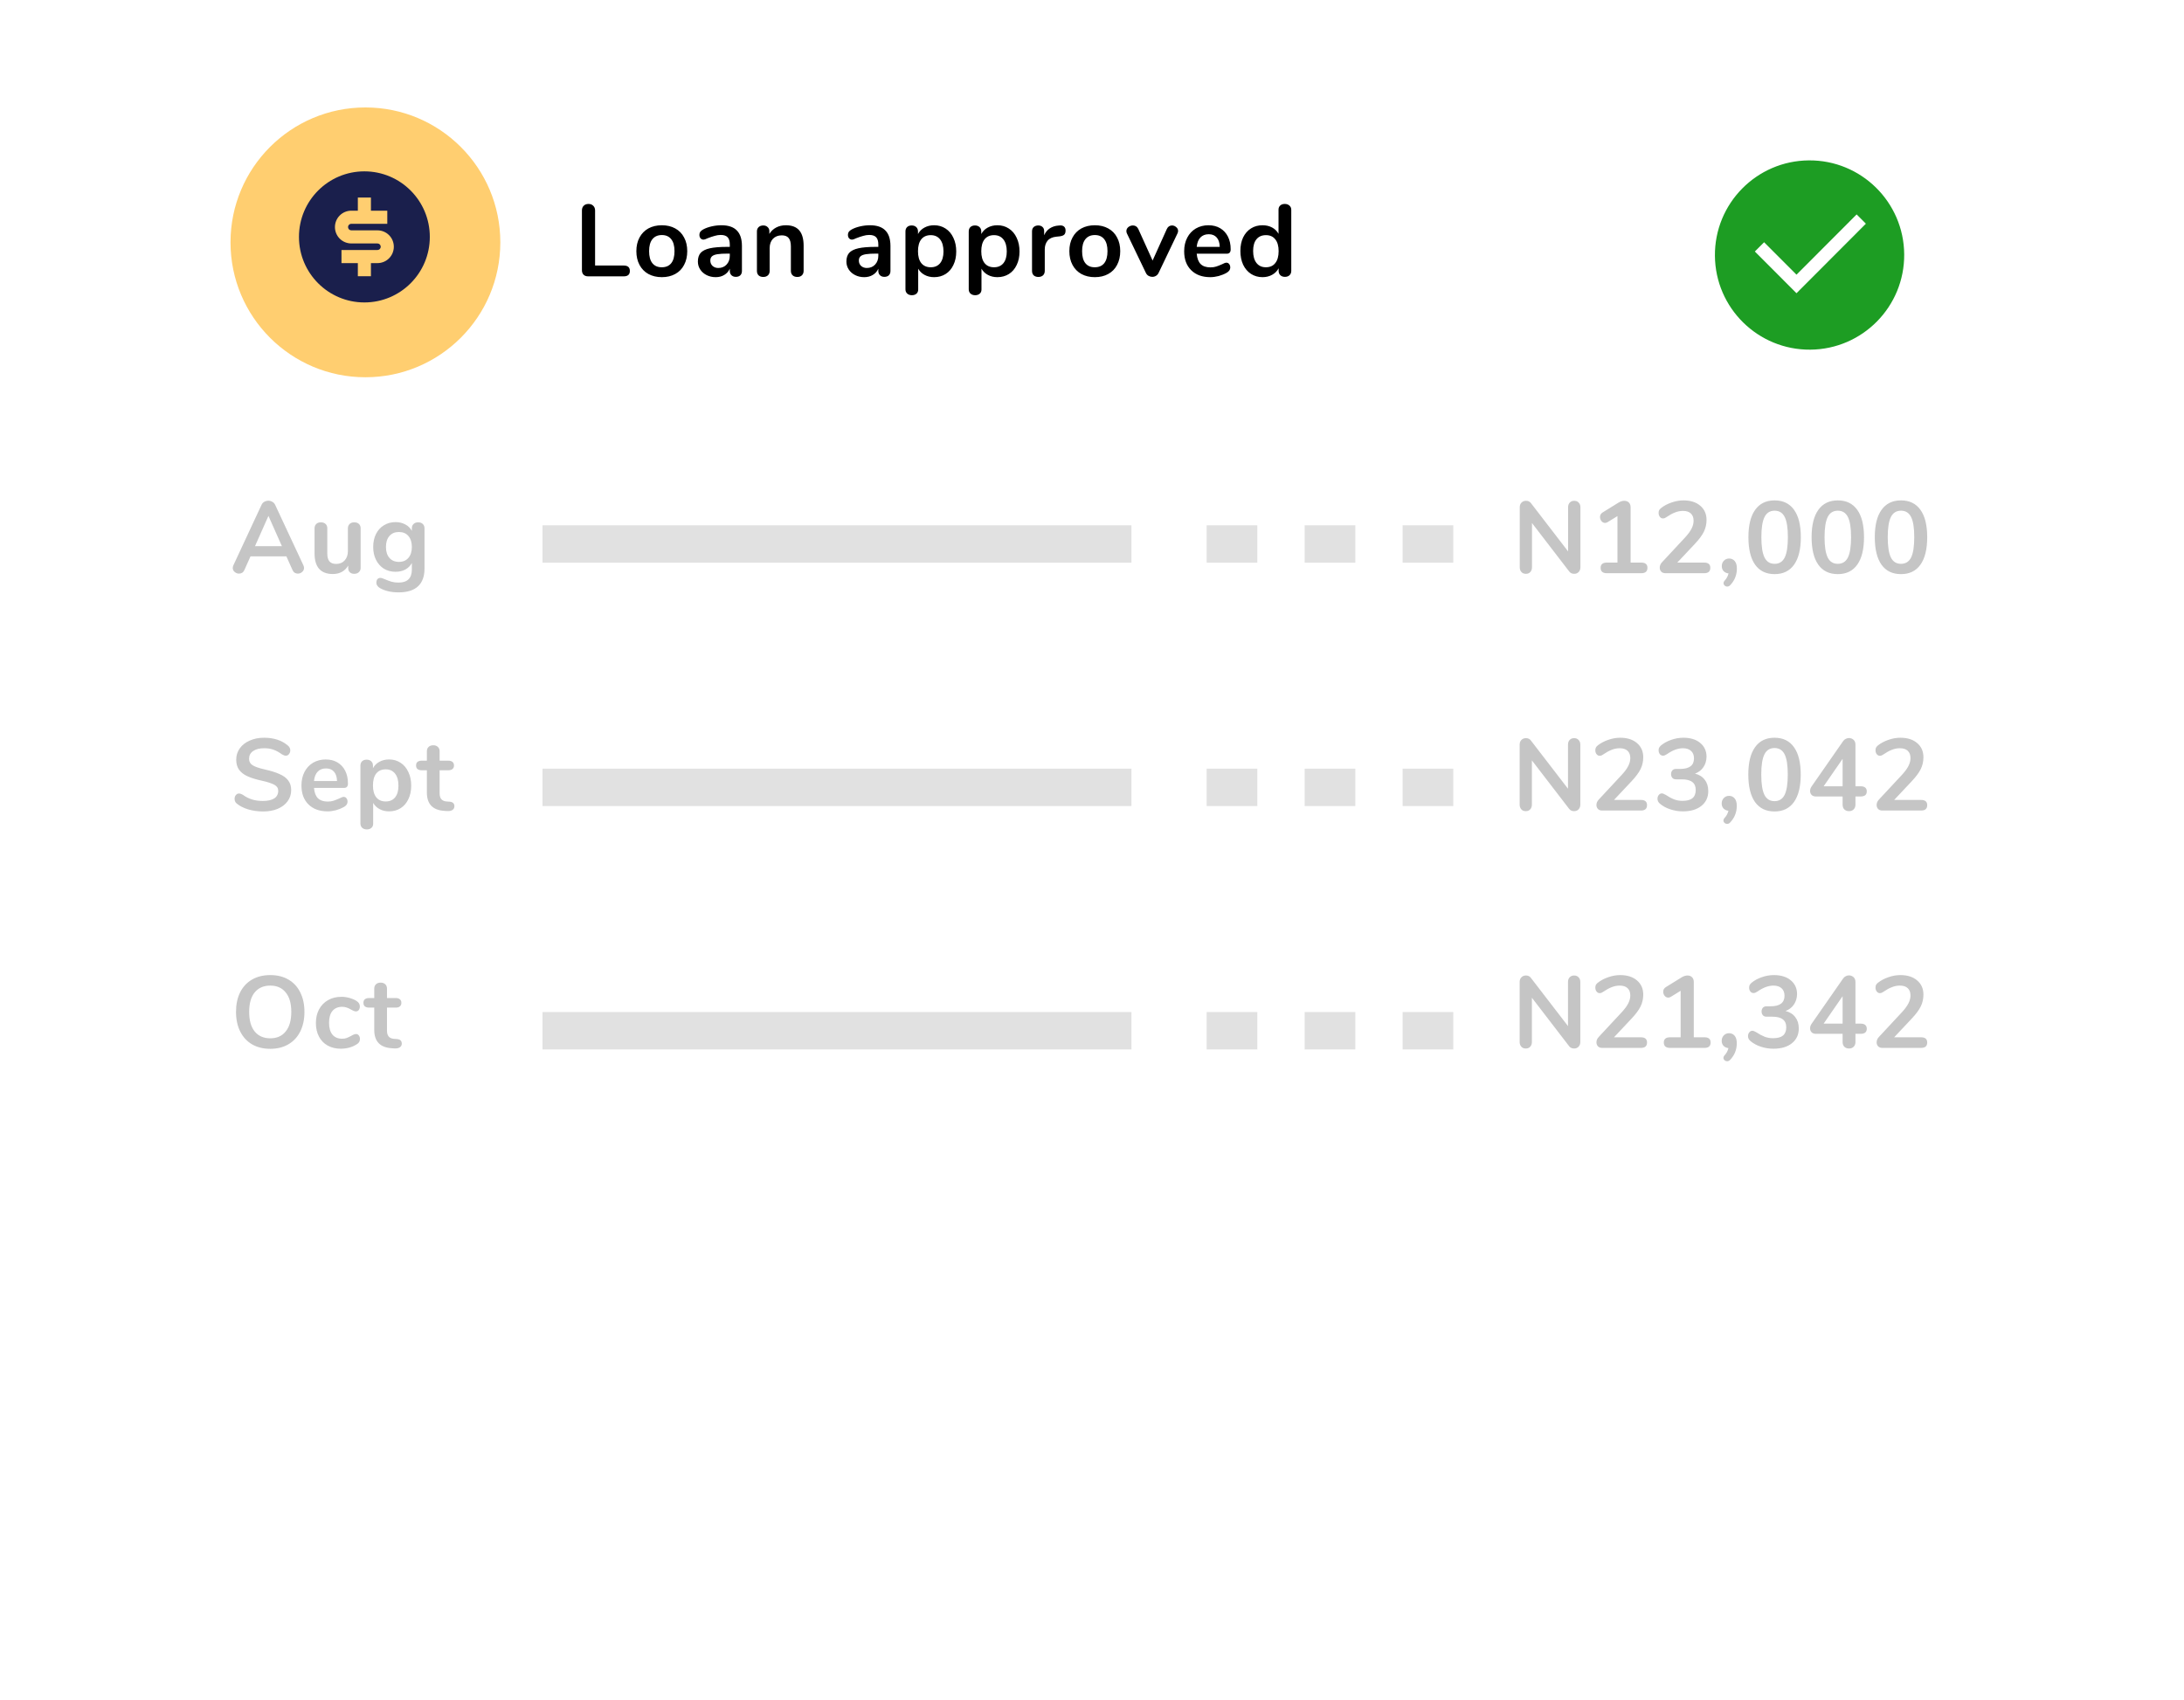 <svg width="257" height="200" viewBox="0 0 257 200" fill="none" xmlns="http://www.w3.org/2000/svg">
    <g filter="url(#filter0_d_5897_3386)">
        <rect x="13" width="230.066" height="141" rx="10" fill="white" />
    </g>
    <rect opacity="0.5" x="63.84" y="61.814" width="69.3" height="4.399" fill="#C5C5C5" />
    <rect opacity="0.5" x="63.84" y="90.455" width="69.3" height="4.399" fill="#C5C5C5" />
    <rect opacity="0.5" x="63.84" y="119.095" width="69.3" height="4.399" fill="#C5C5C5" />
    <rect opacity="0.5" x="165.051" y="61.814" width="5.963" height="4.399" fill="#C5C5C5" />
    <rect opacity="0.5" x="165.051" y="90.455" width="5.963" height="4.399" fill="#C5C5C5" />
    <rect opacity="0.5" x="165.051" y="119.095" width="5.963" height="4.399" fill="#C5C5C5" />
    <rect opacity="0.5" x="153.523" y="61.814" width="5.963" height="4.399" fill="#C5C5C5" />
    <rect opacity="0.5" x="141.992" y="61.814" width="5.963" height="4.399" fill="#C5C5C5" />
    <rect opacity="0.5" x="153.523" y="90.455" width="5.963" height="4.399" fill="#C5C5C5" />
    <rect opacity="0.5" x="141.992" y="90.455" width="5.963" height="4.399" fill="#C5C5C5" />
    <rect opacity="0.5" x="153.523" y="119.095" width="5.963" height="4.399" fill="#C5C5C5" />
    <rect opacity="0.5" x="141.992" y="119.095" width="5.963" height="4.399" fill="#C5C5C5" />
    <circle cx="212.938" cy="30.01" r="11.137" transform="rotate(-90.459 212.938 30.01)" fill="#1D9D23" />
    <g clip-path="url(#clip0_5897_3386)">
        <path d="M211.4 32.323L218.477 25.233L219.566 26.323L211.4 34.505L206.5 29.596L207.589 28.506L211.4 32.323Z" fill="white" />
    </g>
    <path d="M69.21 32.519C68.978 32.519 68.798 32.455 68.67 32.327C68.542 32.199 68.478 32.023 68.478 31.799V24.767C68.478 24.535 68.546 24.351 68.682 24.215C68.826 24.071 69.014 23.999 69.246 23.999C69.486 23.999 69.674 24.071 69.81 24.215C69.954 24.351 70.026 24.535 70.026 24.767V31.247H73.398C73.878 31.247 74.118 31.459 74.118 31.883C74.118 32.307 73.878 32.519 73.398 32.519H69.21ZM77.883 32.615C77.284 32.615 76.755 32.491 76.299 32.243C75.852 31.995 75.504 31.639 75.255 31.175C75.007 30.711 74.883 30.171 74.883 29.555C74.883 28.939 75.007 28.403 75.255 27.947C75.504 27.483 75.852 27.127 76.299 26.879C76.755 26.631 77.284 26.507 77.883 26.507C78.484 26.507 79.007 26.631 79.456 26.879C79.912 27.127 80.26 27.483 80.499 27.947C80.748 28.403 80.871 28.939 80.871 29.555C80.871 30.171 80.748 30.711 80.499 31.175C80.26 31.639 79.912 31.995 79.456 32.243C79.007 32.491 78.484 32.615 77.883 32.615ZM77.871 31.451C78.359 31.451 78.731 31.291 78.987 30.971C79.243 30.651 79.371 30.179 79.371 29.555C79.371 28.939 79.243 28.471 78.987 28.151C78.731 27.823 78.364 27.659 77.883 27.659C77.403 27.659 77.031 27.823 76.767 28.151C76.511 28.471 76.383 28.939 76.383 29.555C76.383 30.179 76.511 30.651 76.767 30.971C77.023 31.291 77.391 31.451 77.871 31.451ZM84.894 26.507C85.71 26.507 86.314 26.711 86.706 27.119C87.106 27.519 87.306 28.131 87.306 28.955V31.883C87.306 32.099 87.242 32.271 87.114 32.399C86.986 32.519 86.81 32.579 86.586 32.579C86.378 32.579 86.206 32.515 86.07 32.387C85.942 32.259 85.878 32.091 85.878 31.883V31.619C85.742 31.931 85.526 32.175 85.23 32.351C84.942 32.527 84.606 32.615 84.222 32.615C83.83 32.615 83.474 32.535 83.154 32.375C82.834 32.215 82.582 31.995 82.398 31.715C82.214 31.435 82.122 31.123 82.122 30.779C82.122 30.347 82.23 30.007 82.446 29.759C82.67 29.511 83.03 29.331 83.526 29.219C84.022 29.107 84.706 29.051 85.578 29.051H85.878V28.775C85.878 28.383 85.794 28.099 85.626 27.923C85.458 27.739 85.186 27.647 84.81 27.647C84.578 27.647 84.342 27.683 84.102 27.755C83.862 27.819 83.578 27.915 83.25 28.043C83.042 28.147 82.89 28.199 82.794 28.199C82.65 28.199 82.53 28.147 82.434 28.043C82.346 27.939 82.302 27.803 82.302 27.635C82.302 27.499 82.334 27.383 82.398 27.287C82.47 27.183 82.586 27.087 82.746 26.999C83.026 26.847 83.358 26.727 83.742 26.639C84.134 26.551 84.518 26.507 84.894 26.507ZM84.522 31.535C84.922 31.535 85.246 31.403 85.494 31.139C85.75 30.867 85.878 30.519 85.878 30.095V29.843H85.662C85.126 29.843 84.71 29.867 84.414 29.915C84.118 29.963 83.906 30.047 83.778 30.167C83.65 30.287 83.586 30.451 83.586 30.659C83.586 30.915 83.674 31.127 83.85 31.295C84.034 31.455 84.258 31.535 84.522 31.535ZM92.478 26.507C93.182 26.507 93.706 26.707 94.05 27.107C94.394 27.507 94.566 28.111 94.566 28.919V31.871C94.566 32.095 94.498 32.271 94.362 32.399C94.234 32.527 94.054 32.591 93.822 32.591C93.59 32.591 93.406 32.527 93.27 32.399C93.134 32.271 93.066 32.095 93.066 31.871V29.003C93.066 28.547 92.978 28.215 92.802 28.007C92.634 27.799 92.366 27.695 91.998 27.695C91.566 27.695 91.218 27.831 90.954 28.103C90.698 28.375 90.57 28.739 90.57 29.195V31.871C90.57 32.095 90.502 32.271 90.366 32.399C90.23 32.527 90.046 32.591 89.814 32.591C89.582 32.591 89.398 32.527 89.262 32.399C89.134 32.271 89.07 32.095 89.07 31.871V27.227C89.07 27.019 89.138 26.851 89.274 26.723C89.41 26.595 89.594 26.531 89.826 26.531C90.034 26.531 90.202 26.595 90.33 26.723C90.466 26.843 90.534 27.003 90.534 27.203V27.527C90.734 27.199 91.002 26.947 91.338 26.771C91.674 26.595 92.054 26.507 92.478 26.507ZM102.372 26.507C103.188 26.507 103.792 26.711 104.184 27.119C104.584 27.519 104.784 28.131 104.784 28.955V31.883C104.784 32.099 104.72 32.271 104.592 32.399C104.464 32.519 104.288 32.579 104.064 32.579C103.856 32.579 103.684 32.515 103.548 32.387C103.42 32.259 103.356 32.091 103.356 31.883V31.619C103.22 31.931 103.004 32.175 102.708 32.351C102.42 32.527 102.084 32.615 101.7 32.615C101.308 32.615 100.952 32.535 100.632 32.375C100.312 32.215 100.06 31.995 99.876 31.715C99.692 31.435 99.6 31.123 99.6 30.779C99.6 30.347 99.708 30.007 99.924 29.759C100.148 29.511 100.508 29.331 101.004 29.219C101.5 29.107 102.184 29.051 103.056 29.051H103.356V28.775C103.356 28.383 103.272 28.099 103.104 27.923C102.936 27.739 102.664 27.647 102.288 27.647C102.056 27.647 101.82 27.683 101.58 27.755C101.34 27.819 101.056 27.915 100.728 28.043C100.52 28.147 100.368 28.199 100.272 28.199C100.128 28.199 100.008 28.147 99.912 28.043C99.824 27.939 99.78 27.803 99.78 27.635C99.78 27.499 99.812 27.383 99.876 27.287C99.948 27.183 100.064 27.087 100.224 26.999C100.504 26.847 100.836 26.727 101.22 26.639C101.612 26.551 101.996 26.507 102.372 26.507ZM102 31.535C102.4 31.535 102.724 31.403 102.972 31.139C103.228 30.867 103.356 30.519 103.356 30.095V29.843H103.14C102.604 29.843 102.188 29.867 101.892 29.915C101.596 29.963 101.384 30.047 101.256 30.167C101.128 30.287 101.064 30.451 101.064 30.659C101.064 30.915 101.152 31.127 101.328 31.295C101.512 31.455 101.736 31.535 102 31.535ZM109.92 26.507C110.424 26.507 110.872 26.635 111.264 26.891C111.664 27.147 111.972 27.511 112.188 27.983C112.412 28.447 112.524 28.983 112.524 29.591C112.524 30.199 112.412 30.731 112.188 31.187C111.972 31.643 111.668 31.995 111.276 32.243C110.884 32.491 110.432 32.615 109.92 32.615C109.504 32.615 109.132 32.527 108.804 32.351C108.476 32.175 108.224 31.931 108.048 31.619V34.067C108.048 34.275 107.98 34.439 107.844 34.559C107.708 34.679 107.528 34.739 107.304 34.739C107.08 34.739 106.896 34.675 106.752 34.547C106.616 34.419 106.548 34.251 106.548 34.043V27.239C106.548 27.023 106.612 26.851 106.74 26.723C106.876 26.595 107.056 26.531 107.28 26.531C107.504 26.531 107.684 26.595 107.82 26.723C107.956 26.851 108.024 27.023 108.024 27.239V27.539C108.2 27.211 108.452 26.959 108.78 26.783C109.116 26.599 109.496 26.507 109.92 26.507ZM109.524 31.451C109.996 31.451 110.364 31.291 110.628 30.971C110.892 30.643 111.024 30.183 111.024 29.591C111.024 28.983 110.892 28.511 110.628 28.175C110.364 27.839 109.996 27.671 109.524 27.671C109.044 27.671 108.672 27.835 108.408 28.163C108.152 28.491 108.024 28.959 108.024 29.567C108.024 30.167 108.152 30.631 108.408 30.959C108.672 31.287 109.044 31.451 109.524 31.451ZM117.367 26.507C117.871 26.507 118.319 26.635 118.711 26.891C119.111 27.147 119.419 27.511 119.635 27.983C119.859 28.447 119.971 28.983 119.971 29.591C119.971 30.199 119.859 30.731 119.635 31.187C119.419 31.643 119.115 31.995 118.723 32.243C118.331 32.491 117.879 32.615 117.367 32.615C116.951 32.615 116.579 32.527 116.251 32.351C115.923 32.175 115.671 31.931 115.495 31.619V34.067C115.495 34.275 115.427 34.439 115.291 34.559C115.155 34.679 114.975 34.739 114.751 34.739C114.527 34.739 114.343 34.675 114.199 34.547C114.063 34.419 113.995 34.251 113.995 34.043V27.239C113.995 27.023 114.059 26.851 114.187 26.723C114.323 26.595 114.503 26.531 114.727 26.531C114.951 26.531 115.131 26.595 115.267 26.723C115.403 26.851 115.471 27.023 115.471 27.239V27.539C115.647 27.211 115.899 26.959 116.227 26.783C116.563 26.599 116.943 26.507 117.367 26.507ZM116.971 31.451C117.443 31.451 117.811 31.291 118.075 30.971C118.339 30.643 118.471 30.183 118.471 29.591C118.471 28.983 118.339 28.511 118.075 28.175C117.811 27.839 117.443 27.671 116.971 27.671C116.491 27.671 116.119 27.835 115.855 28.163C115.599 28.491 115.471 28.959 115.471 29.567C115.471 30.167 115.599 30.631 115.855 30.959C116.119 31.287 116.491 31.451 116.971 31.451ZM124.718 26.531C124.926 26.515 125.09 26.559 125.21 26.663C125.33 26.767 125.39 26.923 125.39 27.131C125.39 27.347 125.338 27.507 125.234 27.611C125.13 27.715 124.942 27.783 124.67 27.815L124.31 27.851C123.838 27.899 123.49 28.059 123.266 28.331C123.05 28.603 122.942 28.943 122.942 29.351V31.871C122.942 32.103 122.87 32.283 122.726 32.411C122.582 32.531 122.402 32.591 122.186 32.591C121.97 32.591 121.79 32.531 121.646 32.411C121.51 32.283 121.442 32.103 121.442 31.871V27.227C121.442 27.003 121.51 26.831 121.646 26.711C121.79 26.591 121.966 26.531 122.174 26.531C122.382 26.531 122.55 26.591 122.678 26.711C122.806 26.823 122.87 26.987 122.87 27.203V27.683C123.022 27.331 123.246 27.059 123.542 26.867C123.846 26.675 124.182 26.567 124.55 26.543L124.718 26.531ZM128.835 32.615C128.235 32.615 127.707 32.491 127.251 32.243C126.803 31.995 126.455 31.639 126.207 31.175C125.959 30.711 125.835 30.171 125.835 29.555C125.835 28.939 125.959 28.403 126.207 27.947C126.455 27.483 126.803 27.127 127.251 26.879C127.707 26.631 128.235 26.507 128.835 26.507C129.435 26.507 129.959 26.631 130.407 26.879C130.863 27.127 131.211 27.483 131.451 27.947C131.699 28.403 131.823 28.939 131.823 29.555C131.823 30.171 131.699 30.711 131.451 31.175C131.211 31.639 130.863 31.995 130.407 32.243C129.959 32.491 129.435 32.615 128.835 32.615ZM128.823 31.451C129.311 31.451 129.683 31.291 129.939 30.971C130.195 30.651 130.323 30.179 130.323 29.555C130.323 28.939 130.195 28.471 129.939 28.151C129.683 27.823 129.315 27.659 128.835 27.659C128.355 27.659 127.983 27.823 127.719 28.151C127.463 28.471 127.335 28.939 127.335 29.555C127.335 30.179 127.463 30.651 127.719 30.971C127.975 31.291 128.343 31.451 128.823 31.451ZM137.299 26.963C137.363 26.819 137.447 26.711 137.551 26.639C137.663 26.567 137.783 26.531 137.911 26.531C138.095 26.531 138.259 26.595 138.403 26.723C138.555 26.843 138.631 26.995 138.631 27.179C138.631 27.275 138.607 27.371 138.559 27.467L136.339 32.111C136.267 32.263 136.163 32.379 136.027 32.459C135.899 32.539 135.755 32.579 135.595 32.579C135.443 32.579 135.295 32.539 135.151 32.459C135.015 32.379 134.911 32.263 134.839 32.111L132.607 27.467C132.567 27.387 132.547 27.295 132.547 27.191C132.547 27.007 132.623 26.851 132.775 26.723C132.935 26.595 133.115 26.531 133.315 26.531C133.603 26.531 133.815 26.671 133.951 26.951L135.631 30.659L137.299 26.963ZM144.314 30.911C144.45 30.911 144.558 30.963 144.638 31.067C144.726 31.171 144.77 31.311 144.77 31.487C144.77 31.735 144.622 31.943 144.326 32.111C144.054 32.263 143.746 32.387 143.402 32.483C143.058 32.571 142.73 32.615 142.418 32.615C141.474 32.615 140.726 32.343 140.174 31.799C139.622 31.255 139.346 30.511 139.346 29.567C139.346 28.967 139.466 28.435 139.706 27.971C139.946 27.507 140.282 27.147 140.714 26.891C141.154 26.635 141.65 26.507 142.202 26.507C142.73 26.507 143.19 26.623 143.582 26.855C143.974 27.087 144.278 27.415 144.494 27.839C144.71 28.263 144.818 28.763 144.818 29.339C144.818 29.683 144.666 29.855 144.362 29.855H140.822C140.87 30.407 141.026 30.815 141.29 31.079C141.554 31.335 141.938 31.463 142.442 31.463C142.698 31.463 142.922 31.431 143.114 31.367C143.314 31.303 143.538 31.215 143.786 31.103C144.026 30.975 144.202 30.911 144.314 30.911ZM142.238 27.563C141.83 27.563 141.502 27.691 141.254 27.947C141.014 28.203 140.87 28.571 140.822 29.051H143.534C143.518 28.563 143.398 28.195 143.174 27.947C142.95 27.691 142.638 27.563 142.238 27.563ZM151.181 23.999C151.405 23.999 151.589 24.063 151.733 24.191C151.877 24.319 151.949 24.487 151.949 24.695V31.871C151.949 32.087 151.881 32.259 151.745 32.387C151.609 32.515 151.429 32.579 151.205 32.579C150.981 32.579 150.801 32.515 150.665 32.387C150.529 32.259 150.461 32.087 150.461 31.871V31.571C150.285 31.899 150.029 32.155 149.693 32.339C149.365 32.523 148.989 32.615 148.565 32.615C148.061 32.615 147.609 32.487 147.209 32.231C146.817 31.975 146.509 31.615 146.285 31.151C146.069 30.679 145.961 30.139 145.961 29.531C145.961 28.923 146.069 28.391 146.285 27.935C146.509 27.479 146.817 27.127 147.209 26.879C147.601 26.631 148.053 26.507 148.565 26.507C148.989 26.507 149.365 26.595 149.693 26.771C150.021 26.947 150.273 27.195 150.449 27.515V24.671C150.449 24.471 150.513 24.311 150.641 24.191C150.777 24.063 150.957 23.999 151.181 23.999ZM148.961 31.451C149.441 31.451 149.809 31.287 150.065 30.959C150.329 30.631 150.461 30.163 150.461 29.555C150.461 28.947 150.329 28.483 150.065 28.163C149.809 27.835 149.445 27.671 148.973 27.671C148.493 27.671 148.121 27.831 147.857 28.151C147.593 28.471 147.461 28.931 147.461 29.531C147.461 30.139 147.593 30.611 147.857 30.947C148.121 31.283 148.489 31.451 148.961 31.451Z" fill="black" />
    <circle cx="43" cy="28.519" r="15.875" fill="#FFCE70" />
    <g clip-path="url(#clip1_5897_3386)">
        <path d="M42.879 35.59C38.627 35.59 35.18 32.137 35.18 27.877C35.18 23.617 38.627 20.164 42.879 20.164C47.131 20.164 50.578 23.617 50.578 27.877C50.578 32.137 47.131 35.59 42.879 35.59ZM40.184 29.42V30.962H42.109V32.505H43.649V30.962H44.419C44.929 30.962 45.419 30.759 45.78 30.397C46.141 30.036 46.343 29.545 46.343 29.034C46.343 28.523 46.141 28.032 45.78 27.671C45.419 27.309 44.929 27.106 44.419 27.106H41.339C41.237 27.106 41.139 27.065 41.067 26.993C40.995 26.92 40.954 26.822 40.954 26.72C40.954 26.618 40.995 26.52 41.067 26.447C41.139 26.375 41.237 26.334 41.339 26.334H45.574V24.792H43.649V23.249H42.109V24.792H41.339C40.828 24.792 40.339 24.995 39.978 25.357C39.617 25.718 39.414 26.209 39.414 26.72C39.414 27.232 39.617 27.722 39.978 28.084C40.339 28.445 40.828 28.648 41.339 28.648H44.419C44.521 28.648 44.619 28.689 44.691 28.761C44.763 28.834 44.804 28.932 44.804 29.034C44.804 29.136 44.763 29.234 44.691 29.307C44.619 29.379 44.521 29.42 44.419 29.42H40.184Z" fill="#1A1F4C" />
    </g>
    <path d="M35.705 66.528C35.753 66.632 35.777 66.736 35.777 66.84C35.777 67.024 35.701 67.18 35.549 67.308C35.405 67.436 35.237 67.5 35.045 67.5C34.917 67.5 34.797 67.468 34.685 67.404C34.573 67.332 34.485 67.224 34.421 67.08L33.701 65.472H29.477L28.757 67.08C28.693 67.224 28.605 67.332 28.493 67.404C28.381 67.468 28.257 67.5 28.121 67.5C27.937 67.5 27.769 67.436 27.617 67.308C27.465 67.18 27.389 67.024 27.389 66.84C27.389 66.736 27.413 66.632 27.461 66.528L30.773 59.412C30.845 59.252 30.953 59.132 31.097 59.052C31.249 58.964 31.409 58.92 31.577 58.92C31.745 58.92 31.901 58.964 32.045 59.052C32.197 59.132 32.309 59.252 32.381 59.412L35.705 66.528ZM33.173 64.272L31.589 60.708L30.005 64.272H33.173ZM41.683 61.464C41.915 61.464 42.099 61.528 42.235 61.656C42.371 61.784 42.439 61.956 42.439 62.172V66.828C42.439 67.036 42.367 67.204 42.223 67.332C42.087 67.46 41.907 67.524 41.683 67.524C41.467 67.524 41.295 67.464 41.167 67.344C41.039 67.224 40.975 67.06 40.975 66.852V66.552C40.791 66.872 40.543 67.12 40.231 67.296C39.919 67.464 39.567 67.548 39.175 67.548C37.735 67.548 37.015 66.74 37.015 65.124V62.172C37.015 61.956 37.083 61.784 37.219 61.656C37.355 61.528 37.535 61.464 37.759 61.464C37.991 61.464 38.175 61.528 38.311 61.656C38.447 61.784 38.515 61.956 38.515 62.172V65.136C38.515 65.552 38.599 65.86 38.767 66.06C38.935 66.26 39.199 66.36 39.559 66.36C39.975 66.36 40.307 66.224 40.555 65.952C40.811 65.672 40.939 65.304 40.939 64.848V62.172C40.939 61.956 41.007 61.784 41.143 61.656C41.279 61.528 41.459 61.464 41.683 61.464ZM49.209 61.464C49.432 61.464 49.612 61.528 49.748 61.656C49.885 61.784 49.953 61.956 49.953 62.172V66.912C49.953 67.832 49.697 68.528 49.184 69C48.672 69.472 47.916 69.708 46.916 69.708C46.044 69.708 45.316 69.544 44.733 69.216C44.437 69.04 44.288 68.828 44.288 68.58C44.288 68.404 44.328 68.264 44.408 68.16C44.496 68.056 44.608 68.004 44.745 68.004C44.816 68.004 44.904 68.02 45.008 68.052C45.112 68.092 45.221 68.136 45.333 68.184C45.62 68.304 45.877 68.396 46.1 68.46C46.333 68.524 46.596 68.556 46.892 68.556C47.941 68.556 48.465 68.044 48.465 67.02V66.252C48.288 66.58 48.032 66.836 47.697 67.02C47.361 67.196 46.977 67.284 46.544 67.284C46.032 67.284 45.577 67.164 45.176 66.924C44.785 66.676 44.477 66.332 44.252 65.892C44.029 65.452 43.916 64.944 43.916 64.368C43.916 63.792 44.025 63.284 44.24 62.844C44.465 62.396 44.776 62.052 45.176 61.812C45.577 61.564 46.032 61.44 46.544 61.44C46.977 61.44 47.361 61.532 47.697 61.716C48.032 61.892 48.288 62.144 48.465 62.472V62.16C48.465 61.952 48.532 61.784 48.669 61.656C48.804 61.528 48.984 61.464 49.209 61.464ZM46.941 66.12C47.42 66.12 47.792 65.964 48.056 65.652C48.328 65.34 48.465 64.912 48.465 64.368C48.465 63.816 48.328 63.384 48.056 63.072C47.792 62.76 47.42 62.604 46.941 62.604C46.468 62.604 46.096 62.76 45.825 63.072C45.553 63.384 45.416 63.816 45.416 64.368C45.416 64.912 45.553 65.34 45.825 65.652C46.096 65.964 46.468 66.12 46.941 66.12Z" fill="#C5C5C5" />
    <path d="M30.965 95.489C30.349 95.489 29.765 95.409 29.213 95.249C28.669 95.081 28.225 94.857 27.881 94.577C27.697 94.441 27.605 94.249 27.605 94.001C27.605 93.833 27.653 93.689 27.749 93.569C27.853 93.441 27.973 93.377 28.109 93.377C28.253 93.377 28.417 93.433 28.601 93.545C28.945 93.793 29.305 93.973 29.681 94.085C30.057 94.197 30.473 94.253 30.929 94.253C31.513 94.253 31.961 94.153 32.273 93.953C32.585 93.745 32.741 93.445 32.741 93.053C32.741 92.749 32.593 92.517 32.297 92.357C32.009 92.189 31.525 92.029 30.845 91.877C30.141 91.725 29.569 91.549 29.129 91.349C28.689 91.149 28.357 90.893 28.133 90.581C27.909 90.269 27.797 89.873 27.797 89.393C27.797 88.897 27.937 88.453 28.217 88.061C28.497 87.669 28.885 87.365 29.381 87.149C29.885 86.925 30.449 86.813 31.073 86.813C32.217 86.813 33.149 87.117 33.869 87.725C33.973 87.813 34.045 87.901 34.085 87.989C34.133 88.069 34.157 88.173 34.157 88.301C34.157 88.469 34.105 88.617 34.001 88.745C33.905 88.865 33.789 88.925 33.653 88.925C33.573 88.925 33.497 88.913 33.425 88.889C33.361 88.865 33.273 88.821 33.161 88.757C32.833 88.517 32.513 88.341 32.201 88.229C31.897 88.109 31.521 88.049 31.073 88.049C30.529 88.049 30.097 88.161 29.777 88.385C29.465 88.601 29.309 88.905 29.309 89.297C29.309 89.625 29.449 89.877 29.729 90.053C30.009 90.229 30.485 90.393 31.157 90.545C31.869 90.705 32.445 90.885 32.885 91.085C33.333 91.277 33.673 91.525 33.905 91.829C34.145 92.133 34.265 92.513 34.265 92.969C34.265 93.465 34.125 93.905 33.845 94.289C33.573 94.665 33.185 94.961 32.681 95.177C32.185 95.385 31.613 95.489 30.965 95.489ZM40.441 93.773C40.577 93.773 40.685 93.825 40.765 93.929C40.853 94.033 40.897 94.173 40.897 94.349C40.897 94.597 40.749 94.805 40.453 94.973C40.181 95.125 39.873 95.249 39.529 95.345C39.185 95.433 38.857 95.477 38.545 95.477C37.601 95.477 36.853 95.205 36.301 94.661C35.749 94.117 35.473 93.373 35.473 92.429C35.473 91.829 35.593 91.297 35.833 90.833C36.073 90.369 36.409 90.009 36.841 89.753C37.281 89.497 37.777 89.369 38.329 89.369C38.857 89.369 39.317 89.485 39.709 89.717C40.101 89.949 40.405 90.277 40.621 90.701C40.837 91.125 40.945 91.625 40.945 92.201C40.945 92.545 40.793 92.717 40.489 92.717H36.949C36.997 93.269 37.153 93.677 37.417 93.941C37.681 94.197 38.065 94.325 38.569 94.325C38.825 94.325 39.049 94.293 39.241 94.229C39.441 94.165 39.665 94.077 39.913 93.965C40.153 93.837 40.329 93.773 40.441 93.773ZM38.365 90.425C37.957 90.425 37.629 90.553 37.381 90.809C37.141 91.065 36.997 91.433 36.949 91.913H39.661C39.645 91.425 39.525 91.057 39.301 90.809C39.077 90.553 38.765 90.425 38.365 90.425ZM45.784 89.369C46.288 89.369 46.736 89.497 47.128 89.753C47.528 90.009 47.836 90.373 48.052 90.845C48.276 91.309 48.388 91.845 48.388 92.453C48.388 93.061 48.276 93.593 48.052 94.049C47.836 94.505 47.532 94.857 47.14 95.105C46.748 95.353 46.296 95.477 45.784 95.477C45.368 95.477 44.996 95.389 44.668 95.213C44.34 95.037 44.088 94.793 43.912 94.481V96.929C43.912 97.137 43.844 97.301 43.708 97.421C43.572 97.541 43.392 97.601 43.168 97.601C42.944 97.601 42.76 97.537 42.616 97.409C42.48 97.281 42.412 97.113 42.412 96.905V90.101C42.412 89.885 42.476 89.713 42.604 89.585C42.74 89.457 42.92 89.393 43.144 89.393C43.368 89.393 43.548 89.457 43.684 89.585C43.82 89.713 43.888 89.885 43.888 90.101V90.401C44.064 90.073 44.316 89.821 44.644 89.645C44.98 89.461 45.36 89.369 45.784 89.369ZM45.388 94.313C45.86 94.313 46.228 94.153 46.492 93.833C46.756 93.505 46.888 93.045 46.888 92.453C46.888 91.845 46.756 91.373 46.492 91.037C46.228 90.701 45.86 90.533 45.388 90.533C44.908 90.533 44.536 90.697 44.272 91.025C44.016 91.353 43.888 91.821 43.888 92.429C43.888 93.029 44.016 93.493 44.272 93.821C44.536 94.149 44.908 94.313 45.388 94.313ZM52.872 94.337C53.272 94.361 53.472 94.541 53.472 94.877C53.472 95.069 53.392 95.217 53.232 95.321C53.08 95.417 52.86 95.457 52.572 95.441L52.248 95.417C50.904 95.321 50.232 94.601 50.232 93.257V90.641H49.632C49.416 90.641 49.248 90.593 49.128 90.497C49.016 90.401 48.96 90.261 48.96 90.077C48.96 89.893 49.016 89.753 49.128 89.657C49.248 89.561 49.416 89.513 49.632 89.513H50.232V88.409C50.232 88.193 50.3 88.021 50.436 87.893C50.572 87.765 50.756 87.701 50.988 87.701C51.212 87.701 51.392 87.765 51.528 87.893C51.664 88.021 51.732 88.193 51.732 88.409V89.513H52.752C52.968 89.513 53.132 89.561 53.244 89.657C53.364 89.753 53.424 89.893 53.424 90.077C53.424 90.261 53.364 90.401 53.244 90.497C53.132 90.593 52.968 90.641 52.752 90.641H51.732V93.365C51.732 93.957 52.004 94.273 52.548 94.313L52.872 94.337Z" fill="#C5C5C5" />
    <path d="M31.805 123.42C30.981 123.42 30.265 123.244 29.657 122.892C29.057 122.54 28.593 122.036 28.265 121.38C27.937 120.724 27.773 119.956 27.773 119.076C27.773 118.196 27.933 117.432 28.253 116.784C28.581 116.128 29.049 115.624 29.657 115.272C30.265 114.92 30.981 114.744 31.805 114.744C32.629 114.744 33.341 114.92 33.941 115.272C34.549 115.624 35.013 116.128 35.333 116.784C35.661 117.432 35.825 118.196 35.825 119.076C35.825 119.956 35.661 120.724 35.333 121.38C35.005 122.036 34.537 122.54 33.929 122.892C33.329 123.244 32.621 123.42 31.805 123.42ZM31.805 122.184C32.581 122.184 33.185 121.916 33.617 121.38C34.057 120.844 34.277 120.076 34.277 119.076C34.277 118.076 34.057 117.312 33.617 116.784C33.185 116.248 32.581 115.98 31.805 115.98C31.021 115.98 30.409 116.248 29.969 116.784C29.537 117.312 29.321 118.076 29.321 119.076C29.321 120.076 29.537 120.844 29.969 121.38C30.409 121.916 31.021 122.184 31.805 122.184ZM40.101 123.408C39.517 123.408 39.001 123.284 38.553 123.036C38.113 122.788 37.773 122.436 37.533 121.98C37.293 121.524 37.173 120.992 37.173 120.384C37.173 119.776 37.297 119.24 37.545 118.776C37.801 118.304 38.157 117.94 38.613 117.684C39.069 117.428 39.593 117.3 40.185 117.3C40.497 117.3 40.809 117.344 41.121 117.432C41.441 117.52 41.721 117.64 41.961 117.792C42.217 117.96 42.345 118.172 42.345 118.428C42.345 118.604 42.301 118.748 42.213 118.86C42.133 118.964 42.025 119.016 41.889 119.016C41.801 119.016 41.709 118.996 41.613 118.956C41.517 118.916 41.421 118.868 41.325 118.812C41.149 118.708 40.981 118.628 40.821 118.572C40.661 118.508 40.477 118.476 40.269 118.476C39.773 118.476 39.389 118.64 39.117 118.968C38.853 119.288 38.721 119.752 38.721 120.36C38.721 120.96 38.853 121.424 39.117 121.752C39.389 122.072 39.773 122.232 40.269 122.232C40.469 122.232 40.645 122.204 40.797 122.148C40.957 122.084 41.133 122 41.325 121.896C41.445 121.824 41.549 121.772 41.637 121.74C41.725 121.7 41.813 121.68 41.901 121.68C42.029 121.68 42.137 121.736 42.225 121.848C42.313 121.96 42.357 122.1 42.357 122.268C42.357 122.404 42.325 122.524 42.261 122.628C42.205 122.724 42.109 122.812 41.973 122.892C41.725 123.052 41.437 123.18 41.109 123.276C40.781 123.364 40.445 123.408 40.101 123.408ZM46.679 122.268C47.079 122.292 47.279 122.472 47.279 122.808C47.279 123 47.199 123.148 47.039 123.252C46.887 123.348 46.667 123.388 46.379 123.372L46.055 123.348C44.711 123.252 44.039 122.532 44.039 121.188V118.572H43.439C43.223 118.572 43.055 118.524 42.935 118.428C42.823 118.332 42.767 118.192 42.767 118.008C42.767 117.824 42.823 117.684 42.935 117.588C43.055 117.492 43.223 117.444 43.439 117.444H44.039V116.34C44.039 116.124 44.107 115.952 44.243 115.824C44.379 115.696 44.563 115.632 44.795 115.632C45.019 115.632 45.199 115.696 45.335 115.824C45.471 115.952 45.539 116.124 45.539 116.34V117.444H46.559C46.775 117.444 46.939 117.492 47.051 117.588C47.171 117.684 47.231 117.824 47.231 118.008C47.231 118.192 47.171 118.332 47.051 118.428C46.939 118.524 46.775 118.572 46.559 118.572H45.539V121.296C45.539 121.888 45.811 122.204 46.355 122.244L46.679 122.268Z" fill="#C5C5C5" />
    <path d="M185.243 58.932C185.467 58.932 185.643 59.004 185.771 59.148C185.907 59.284 185.975 59.468 185.975 59.7V66.744C185.975 66.976 185.907 67.164 185.771 67.308C185.635 67.452 185.459 67.524 185.243 67.524C184.987 67.524 184.791 67.432 184.655 67.248L180.275 61.548V66.744C180.275 66.976 180.211 67.164 180.083 67.308C179.955 67.452 179.779 67.524 179.555 67.524C179.331 67.524 179.155 67.452 179.027 67.308C178.899 67.164 178.835 66.976 178.835 66.744V59.7C178.835 59.468 178.903 59.284 179.039 59.148C179.175 59.004 179.355 58.932 179.579 58.932C179.827 58.932 180.019 59.024 180.155 59.208L184.523 64.884V59.7C184.523 59.468 184.587 59.284 184.715 59.148C184.851 59.004 185.027 58.932 185.243 58.932ZM193.14 66.204C193.62 66.204 193.86 66.408 193.86 66.816C193.86 67.24 193.62 67.452 193.14 67.452H189.084C188.596 67.452 188.352 67.24 188.352 66.816C188.352 66.408 188.596 66.204 189.084 66.204H190.332V60.732L189.18 61.44C189.068 61.504 188.968 61.536 188.88 61.536C188.712 61.536 188.568 61.464 188.448 61.32C188.336 61.176 188.28 61.016 188.28 60.84C188.28 60.608 188.384 60.428 188.592 60.3L190.452 59.148C190.692 59.004 190.92 58.932 191.136 58.932C191.36 58.932 191.54 59 191.676 59.136C191.812 59.272 191.88 59.46 191.88 59.7V66.204H193.14ZM200.539 66.204C201.019 66.204 201.259 66.408 201.259 66.816C201.259 67.24 201.019 67.452 200.539 67.452H195.979C195.771 67.452 195.607 67.392 195.487 67.272C195.367 67.144 195.307 66.988 195.307 66.804C195.307 66.564 195.399 66.348 195.583 66.156L198.319 63.216C198.655 62.848 198.899 62.512 199.051 62.208C199.211 61.896 199.291 61.588 199.291 61.284C199.291 60.908 199.183 60.62 198.967 60.42C198.751 60.22 198.443 60.12 198.043 60.12C197.715 60.12 197.395 60.184 197.083 60.312C196.779 60.432 196.471 60.6 196.159 60.816C196.079 60.872 195.999 60.92 195.919 60.96C195.839 60.992 195.759 61.008 195.679 61.008C195.543 61.008 195.423 60.944 195.319 60.816C195.223 60.688 195.175 60.536 195.175 60.36C195.175 60.24 195.195 60.136 195.235 60.048C195.283 59.96 195.355 59.876 195.451 59.796C195.803 59.516 196.215 59.296 196.687 59.136C197.159 58.968 197.631 58.884 198.103 58.884C198.927 58.884 199.583 59.092 200.071 59.508C200.567 59.924 200.815 60.484 200.815 61.188C200.815 61.676 200.711 62.136 200.503 62.568C200.295 62.992 199.943 63.468 199.447 63.996L197.371 66.204H200.539ZM203.474 65.724C203.746 65.724 203.966 65.824 204.134 66.024C204.302 66.224 204.386 66.516 204.386 66.9C204.386 67.66 204.122 68.316 203.594 68.868C203.49 68.972 203.378 69.024 203.258 69.024C203.138 69.024 203.034 68.984 202.946 68.904C202.858 68.824 202.814 68.728 202.814 68.616C202.814 68.52 202.854 68.428 202.934 68.34C203.174 68.084 203.33 67.796 203.402 67.476C203.17 67.452 202.978 67.364 202.826 67.212C202.682 67.052 202.61 66.856 202.61 66.624C202.61 66.368 202.69 66.156 202.85 65.988C203.018 65.812 203.226 65.724 203.474 65.724ZM208.827 67.56C207.827 67.56 207.063 67.192 206.535 66.456C206.007 65.712 205.743 64.632 205.743 63.216C205.743 61.808 206.007 60.736 206.535 60C207.063 59.256 207.827 58.884 208.827 58.884C209.827 58.884 210.591 59.256 211.119 60C211.647 60.736 211.911 61.808 211.911 63.216C211.911 64.624 211.647 65.7 211.119 66.444C210.591 67.188 209.827 67.56 208.827 67.56ZM208.827 66.348C209.371 66.348 209.767 66.1 210.015 65.604C210.263 65.1 210.387 64.304 210.387 63.216C210.387 62.12 210.263 61.328 210.015 60.84C209.767 60.344 209.371 60.096 208.827 60.096C208.283 60.096 207.887 60.344 207.639 60.84C207.391 61.336 207.267 62.128 207.267 63.216C207.267 64.304 207.391 65.1 207.639 65.604C207.887 66.1 208.283 66.348 208.827 66.348ZM216.262 67.56C215.262 67.56 214.498 67.192 213.97 66.456C213.442 65.712 213.178 64.632 213.178 63.216C213.178 61.808 213.442 60.736 213.97 60C214.498 59.256 215.262 58.884 216.262 58.884C217.262 58.884 218.026 59.256 218.554 60C219.082 60.736 219.346 61.808 219.346 63.216C219.346 64.624 219.082 65.7 218.554 66.444C218.026 67.188 217.262 67.56 216.262 67.56ZM216.262 66.348C216.806 66.348 217.202 66.1 217.45 65.604C217.698 65.1 217.822 64.304 217.822 63.216C217.822 62.12 217.698 61.328 217.45 60.84C217.202 60.344 216.806 60.096 216.262 60.096C215.718 60.096 215.322 60.344 215.074 60.84C214.826 61.336 214.702 62.128 214.702 63.216C214.702 64.304 214.826 65.1 215.074 65.604C215.322 66.1 215.718 66.348 216.262 66.348ZM223.698 67.56C222.698 67.56 221.934 67.192 221.406 66.456C220.878 65.712 220.614 64.632 220.614 63.216C220.614 61.808 220.878 60.736 221.406 60C221.934 59.256 222.698 58.884 223.698 58.884C224.698 58.884 225.462 59.256 225.99 60C226.518 60.736 226.782 61.808 226.782 63.216C226.782 64.624 226.518 65.7 225.99 66.444C225.462 67.188 224.698 67.56 223.698 67.56ZM223.698 66.348C224.242 66.348 224.638 66.1 224.886 65.604C225.134 65.1 225.258 64.304 225.258 63.216C225.258 62.12 225.134 61.328 224.886 60.84C224.638 60.344 224.242 60.096 223.698 60.096C223.154 60.096 222.758 60.344 222.51 60.84C222.262 61.336 222.138 62.128 222.138 63.216C222.138 64.304 222.262 65.1 222.51 65.604C222.758 66.1 223.154 66.348 223.698 66.348Z" fill="#C5C5C5" />
    <path d="M185.232 86.861C185.456 86.861 185.632 86.933 185.76 87.077C185.896 87.213 185.964 87.397 185.964 87.629V94.673C185.964 94.905 185.896 95.093 185.76 95.237C185.624 95.381 185.448 95.453 185.232 95.453C184.976 95.453 184.78 95.361 184.644 95.177L180.264 89.477V94.673C180.264 94.905 180.2 95.093 180.072 95.237C179.944 95.381 179.768 95.453 179.544 95.453C179.32 95.453 179.144 95.381 179.016 95.237C178.888 95.093 178.824 94.905 178.824 94.673V87.629C178.824 87.397 178.892 87.213 179.028 87.077C179.164 86.933 179.344 86.861 179.568 86.861C179.816 86.861 180.008 86.953 180.144 87.137L184.512 92.813V87.629C184.512 87.397 184.576 87.213 184.704 87.077C184.84 86.933 185.016 86.861 185.232 86.861ZM193.092 94.133C193.572 94.133 193.812 94.337 193.812 94.745C193.812 95.169 193.572 95.381 193.092 95.381H188.532C188.324 95.381 188.16 95.321 188.04 95.201C187.92 95.073 187.86 94.917 187.86 94.733C187.86 94.493 187.952 94.277 188.136 94.085L190.872 91.145C191.208 90.777 191.452 90.441 191.604 90.137C191.764 89.825 191.844 89.517 191.844 89.213C191.844 88.837 191.736 88.549 191.52 88.349C191.304 88.149 190.996 88.049 190.596 88.049C190.268 88.049 189.948 88.113 189.636 88.241C189.332 88.361 189.024 88.529 188.712 88.745C188.632 88.801 188.552 88.849 188.472 88.889C188.392 88.921 188.312 88.937 188.232 88.937C188.096 88.937 187.976 88.873 187.872 88.745C187.776 88.617 187.728 88.465 187.728 88.289C187.728 88.169 187.748 88.065 187.788 87.977C187.836 87.889 187.908 87.805 188.004 87.725C188.356 87.445 188.768 87.225 189.24 87.065C189.712 86.897 190.184 86.813 190.656 86.813C191.48 86.813 192.136 87.021 192.624 87.437C193.12 87.853 193.368 88.413 193.368 89.117C193.368 89.605 193.264 90.065 193.056 90.497C192.848 90.921 192.496 91.397 192 91.925L189.924 94.133H193.092ZM199.459 91.037C199.963 91.165 200.347 91.409 200.611 91.769C200.883 92.121 201.019 92.561 201.019 93.089C201.019 93.817 200.751 94.397 200.215 94.829C199.679 95.261 198.955 95.477 198.043 95.477C197.523 95.477 197.023 95.397 196.543 95.237C196.063 95.077 195.655 94.853 195.319 94.565C195.135 94.405 195.043 94.217 195.043 94.001C195.043 93.825 195.091 93.677 195.187 93.557C195.291 93.429 195.411 93.365 195.547 93.365C195.627 93.365 195.699 93.381 195.763 93.413C195.827 93.437 195.915 93.481 196.027 93.545C196.363 93.769 196.683 93.941 196.987 94.061C197.291 94.181 197.623 94.241 197.983 94.241C198.511 94.241 198.903 94.137 199.159 93.929C199.415 93.713 199.543 93.389 199.543 92.957C199.543 92.533 199.407 92.221 199.135 92.021C198.871 91.813 198.459 91.709 197.899 91.709H197.215C197.031 91.709 196.887 91.649 196.783 91.529C196.687 91.401 196.639 91.257 196.639 91.097C196.639 90.929 196.687 90.785 196.783 90.665C196.887 90.545 197.031 90.485 197.215 90.485H197.695C198.791 90.485 199.339 90.073 199.339 89.249C199.339 88.865 199.223 88.569 198.991 88.361C198.759 88.153 198.439 88.049 198.031 88.049C197.447 88.049 196.823 88.281 196.159 88.745C196.047 88.809 195.959 88.857 195.895 88.889C195.831 88.913 195.759 88.925 195.679 88.925C195.543 88.925 195.423 88.865 195.319 88.745C195.223 88.617 195.175 88.465 195.175 88.289C195.175 88.169 195.195 88.069 195.235 87.989C195.283 87.901 195.355 87.813 195.451 87.725C195.787 87.445 196.187 87.225 196.651 87.065C197.123 86.897 197.603 86.813 198.091 86.813C198.923 86.813 199.583 87.017 200.071 87.425C200.567 87.833 200.815 88.377 200.815 89.057C200.807 89.521 200.683 89.929 200.443 90.281C200.211 90.625 199.883 90.877 199.459 91.037ZM203.463 93.653C203.735 93.653 203.955 93.753 204.123 93.953C204.291 94.153 204.375 94.445 204.375 94.829C204.375 95.589 204.111 96.245 203.583 96.797C203.479 96.901 203.367 96.953 203.247 96.953C203.127 96.953 203.023 96.913 202.935 96.833C202.847 96.753 202.803 96.657 202.803 96.545C202.803 96.449 202.843 96.357 202.923 96.269C203.163 96.013 203.319 95.725 203.391 95.405C203.159 95.381 202.967 95.293 202.815 95.141C202.671 94.981 202.599 94.785 202.599 94.553C202.599 94.297 202.679 94.085 202.839 93.917C203.007 93.741 203.215 93.653 203.463 93.653ZM208.815 95.489C207.815 95.489 207.051 95.121 206.523 94.385C205.995 93.641 205.731 92.561 205.731 91.145C205.731 89.737 205.995 88.665 206.523 87.929C207.051 87.185 207.815 86.813 208.815 86.813C209.815 86.813 210.579 87.185 211.107 87.929C211.635 88.665 211.899 89.737 211.899 91.145C211.899 92.553 211.635 93.629 211.107 94.373C210.579 95.117 209.815 95.489 208.815 95.489ZM208.815 94.277C209.359 94.277 209.755 94.029 210.003 93.533C210.251 93.029 210.375 92.233 210.375 91.145C210.375 90.049 210.251 89.257 210.003 88.769C209.755 88.273 209.359 88.025 208.815 88.025C208.271 88.025 207.875 88.273 207.627 88.769C207.379 89.265 207.255 90.057 207.255 91.145C207.255 92.233 207.379 93.029 207.627 93.533C207.875 94.029 208.271 94.277 208.815 94.277ZM218.951 92.525C219.191 92.525 219.371 92.577 219.491 92.681C219.611 92.785 219.671 92.933 219.671 93.125C219.671 93.525 219.431 93.725 218.951 93.725H218.339V94.673C218.339 94.921 218.267 95.113 218.123 95.249C217.987 95.385 217.807 95.453 217.583 95.453C217.359 95.453 217.175 95.385 217.031 95.249C216.895 95.113 216.827 94.921 216.827 94.673V93.725H213.683C213.467 93.725 213.299 93.665 213.179 93.545C213.059 93.417 212.999 93.261 212.999 93.077C212.999 92.885 213.063 92.701 213.191 92.525L216.899 87.197C216.979 87.085 217.079 87.001 217.199 86.945C217.319 86.881 217.443 86.849 217.571 86.849C217.779 86.849 217.959 86.917 218.111 87.053C218.263 87.189 218.339 87.381 218.339 87.629V92.525H218.951ZM216.827 92.525V89.297L214.595 92.525H216.827ZM226.062 94.133C226.542 94.133 226.782 94.337 226.782 94.745C226.782 95.169 226.542 95.381 226.062 95.381H221.502C221.294 95.381 221.13 95.321 221.01 95.201C220.89 95.073 220.83 94.917 220.83 94.733C220.83 94.493 220.922 94.277 221.106 94.085L223.842 91.145C224.178 90.777 224.422 90.441 224.574 90.137C224.734 89.825 224.814 89.517 224.814 89.213C224.814 88.837 224.706 88.549 224.49 88.349C224.274 88.149 223.966 88.049 223.566 88.049C223.238 88.049 222.918 88.113 222.606 88.241C222.302 88.361 221.994 88.529 221.682 88.745C221.602 88.801 221.522 88.849 221.442 88.889C221.362 88.921 221.282 88.937 221.202 88.937C221.066 88.937 220.946 88.873 220.842 88.745C220.746 88.617 220.698 88.465 220.698 88.289C220.698 88.169 220.718 88.065 220.758 87.977C220.806 87.889 220.878 87.805 220.974 87.725C221.326 87.445 221.738 87.225 222.21 87.065C222.682 86.897 223.154 86.813 223.626 86.813C224.45 86.813 225.106 87.021 225.594 87.437C226.09 87.853 226.338 88.413 226.338 89.117C226.338 89.605 226.234 90.065 226.026 90.497C225.818 90.921 225.466 91.397 224.97 91.925L222.894 94.133H226.062Z" fill="#C5C5C5" />
    <path d="M185.232 114.792C185.456 114.792 185.632 114.864 185.76 115.008C185.896 115.144 185.964 115.328 185.964 115.56V122.604C185.964 122.836 185.896 123.024 185.76 123.168C185.624 123.312 185.448 123.384 185.232 123.384C184.976 123.384 184.78 123.292 184.644 123.108L180.264 117.408V122.604C180.264 122.836 180.2 123.024 180.072 123.168C179.944 123.312 179.768 123.384 179.544 123.384C179.32 123.384 179.144 123.312 179.016 123.168C178.888 123.024 178.824 122.836 178.824 122.604V115.56C178.824 115.328 178.892 115.144 179.028 115.008C179.164 114.864 179.344 114.792 179.568 114.792C179.816 114.792 180.008 114.884 180.144 115.068L184.512 120.744V115.56C184.512 115.328 184.576 115.144 184.704 115.008C184.84 114.864 185.016 114.792 185.232 114.792ZM193.092 122.064C193.572 122.064 193.812 122.268 193.812 122.676C193.812 123.1 193.572 123.312 193.092 123.312H188.532C188.324 123.312 188.16 123.252 188.04 123.132C187.92 123.004 187.86 122.848 187.86 122.664C187.86 122.424 187.952 122.208 188.136 122.016L190.872 119.076C191.208 118.708 191.452 118.372 191.604 118.068C191.764 117.756 191.844 117.448 191.844 117.144C191.844 116.768 191.736 116.48 191.52 116.28C191.304 116.08 190.996 115.98 190.596 115.98C190.268 115.98 189.948 116.044 189.636 116.172C189.332 116.292 189.024 116.46 188.712 116.676C188.632 116.732 188.552 116.78 188.472 116.82C188.392 116.852 188.312 116.868 188.232 116.868C188.096 116.868 187.976 116.804 187.872 116.676C187.776 116.548 187.728 116.396 187.728 116.22C187.728 116.1 187.748 115.996 187.788 115.908C187.836 115.82 187.908 115.736 188.004 115.656C188.356 115.376 188.768 115.156 189.24 114.996C189.712 114.828 190.184 114.744 190.656 114.744C191.48 114.744 192.136 114.952 192.624 115.368C193.12 115.784 193.368 116.344 193.368 117.048C193.368 117.536 193.264 117.996 193.056 118.428C192.848 118.852 192.496 119.328 192 119.856L189.924 122.064H193.092ZM200.575 122.064C201.055 122.064 201.295 122.268 201.295 122.676C201.295 123.1 201.055 123.312 200.575 123.312H196.519C196.031 123.312 195.787 123.1 195.787 122.676C195.787 122.268 196.031 122.064 196.519 122.064H197.767V116.592L196.615 117.3C196.503 117.364 196.403 117.396 196.315 117.396C196.147 117.396 196.003 117.324 195.883 117.18C195.771 117.036 195.715 116.876 195.715 116.7C195.715 116.468 195.819 116.288 196.027 116.16L197.887 115.008C198.127 114.864 198.355 114.792 198.571 114.792C198.795 114.792 198.975 114.86 199.111 114.996C199.247 115.132 199.315 115.32 199.315 115.56V122.064H200.575ZM203.463 121.584C203.735 121.584 203.955 121.684 204.123 121.884C204.291 122.084 204.375 122.376 204.375 122.76C204.375 123.52 204.111 124.176 203.583 124.728C203.479 124.832 203.367 124.884 203.247 124.884C203.127 124.884 203.023 124.844 202.935 124.764C202.847 124.684 202.803 124.588 202.803 124.476C202.803 124.38 202.843 124.288 202.923 124.2C203.163 123.944 203.319 123.656 203.391 123.336C203.159 123.312 202.967 123.224 202.815 123.072C202.671 122.912 202.599 122.716 202.599 122.484C202.599 122.228 202.679 122.016 202.839 121.848C203.007 121.672 203.215 121.584 203.463 121.584ZM210.111 118.968C210.615 119.096 210.999 119.34 211.263 119.7C211.535 120.052 211.671 120.492 211.671 121.02C211.671 121.748 211.403 122.328 210.867 122.76C210.331 123.192 209.607 123.408 208.695 123.408C208.175 123.408 207.675 123.328 207.195 123.168C206.715 123.008 206.307 122.784 205.971 122.496C205.787 122.336 205.695 122.148 205.695 121.932C205.695 121.756 205.743 121.608 205.839 121.488C205.943 121.36 206.063 121.296 206.199 121.296C206.279 121.296 206.351 121.312 206.415 121.344C206.479 121.368 206.567 121.412 206.679 121.476C207.015 121.7 207.335 121.872 207.639 121.992C207.943 122.112 208.275 122.172 208.635 122.172C209.163 122.172 209.555 122.068 209.811 121.86C210.067 121.644 210.195 121.32 210.195 120.888C210.195 120.464 210.059 120.152 209.787 119.952C209.523 119.744 209.111 119.64 208.551 119.64H207.867C207.683 119.64 207.539 119.58 207.435 119.46C207.339 119.332 207.291 119.188 207.291 119.028C207.291 118.86 207.339 118.716 207.435 118.596C207.539 118.476 207.683 118.416 207.867 118.416H208.347C209.443 118.416 209.991 118.004 209.991 117.18C209.991 116.796 209.875 116.5 209.643 116.292C209.411 116.084 209.091 115.98 208.683 115.98C208.099 115.98 207.475 116.212 206.811 116.676C206.699 116.74 206.611 116.788 206.547 116.82C206.483 116.844 206.411 116.856 206.331 116.856C206.195 116.856 206.075 116.796 205.971 116.676C205.875 116.548 205.827 116.396 205.827 116.22C205.827 116.1 205.847 116 205.887 115.92C205.935 115.832 206.007 115.744 206.103 115.656C206.439 115.376 206.839 115.156 207.303 114.996C207.775 114.828 208.255 114.744 208.743 114.744C209.575 114.744 210.235 114.948 210.723 115.356C211.219 115.764 211.467 116.308 211.467 116.988C211.459 117.452 211.335 117.86 211.095 118.212C210.863 118.556 210.535 118.808 210.111 118.968ZM218.951 120.456C219.191 120.456 219.371 120.508 219.491 120.612C219.611 120.716 219.671 120.864 219.671 121.056C219.671 121.456 219.431 121.656 218.951 121.656H218.339V122.604C218.339 122.852 218.267 123.044 218.123 123.18C217.987 123.316 217.807 123.384 217.583 123.384C217.359 123.384 217.175 123.316 217.031 123.18C216.895 123.044 216.827 122.852 216.827 122.604V121.656H213.683C213.467 121.656 213.299 121.596 213.179 121.476C213.059 121.348 212.999 121.192 212.999 121.008C212.999 120.816 213.063 120.632 213.191 120.456L216.899 115.128C216.979 115.016 217.079 114.932 217.199 114.876C217.319 114.812 217.443 114.78 217.571 114.78C217.779 114.78 217.959 114.848 218.111 114.984C218.263 115.12 218.339 115.312 218.339 115.56V120.456H218.951ZM216.827 120.456V117.228L214.595 120.456H216.827ZM226.062 122.064C226.542 122.064 226.782 122.268 226.782 122.676C226.782 123.1 226.542 123.312 226.062 123.312H221.502C221.294 123.312 221.13 123.252 221.01 123.132C220.89 123.004 220.83 122.848 220.83 122.664C220.83 122.424 220.922 122.208 221.106 122.016L223.842 119.076C224.178 118.708 224.422 118.372 224.574 118.068C224.734 117.756 224.814 117.448 224.814 117.144C224.814 116.768 224.706 116.48 224.49 116.28C224.274 116.08 223.966 115.98 223.566 115.98C223.238 115.98 222.918 116.044 222.606 116.172C222.302 116.292 221.994 116.46 221.682 116.676C221.602 116.732 221.522 116.78 221.442 116.82C221.362 116.852 221.282 116.868 221.202 116.868C221.066 116.868 220.946 116.804 220.842 116.676C220.746 116.548 220.698 116.396 220.698 116.22C220.698 116.1 220.718 115.996 220.758 115.908C220.806 115.82 220.878 115.736 220.974 115.656C221.326 115.376 221.738 115.156 222.21 114.996C222.682 114.828 223.154 114.744 223.626 114.744C224.45 114.744 225.106 114.952 225.594 115.368C226.09 115.784 226.338 116.344 226.338 117.048C226.338 117.536 226.234 117.996 226.026 118.428C225.818 118.852 225.466 119.328 224.97 119.856L222.894 122.064H226.062Z" fill="#C5C5C5" />
    <defs>
        <filter id="filter0_d_5897_3386" x="0" y="0" width="256.066" height="200" filterUnits="userSpaceOnUse" color-interpolation-filters="sRGB">
            <feFlood flood-opacity="0" result="BackgroundImageFix" />
            <feColorMatrix in="SourceAlpha" type="matrix" values="0 0 0 0 0 0 0 0 0 0 0 0 0 0 0 0 0 0 127 0" result="hardAlpha" />
            <feMorphology radius="16" operator="erode" in="SourceAlpha" result="effect1_dropShadow_5897_3386" />
            <feOffset dy="46" />
            <feGaussianBlur stdDeviation="14.5" />
            <feComposite in2="hardAlpha" operator="out" />
            <feColorMatrix type="matrix" values="0 0 0 0 0 0 0 0 0 0 0 0 0 0 0 0 0 0 0.15 0" />
            <feBlend mode="normal" in2="BackgroundImageFix" result="effect1_dropShadow_5897_3386" />
            <feBlend mode="normal" in="SourceGraphic" in2="effect1_dropShadow_5897_3386" result="shape" />
        </filter>
        <clipPath id="clip0_5897_3386">
            <rect width="18.478" height="18.511" fill="white" transform="translate(203.699 20.622)" />
        </clipPath>
        <clipPath id="clip1_5897_3386">
            <rect width="18.478" height="18.511" fill="white" transform="translate(33.641 18.622)" />
        </clipPath>
    </defs>
</svg>